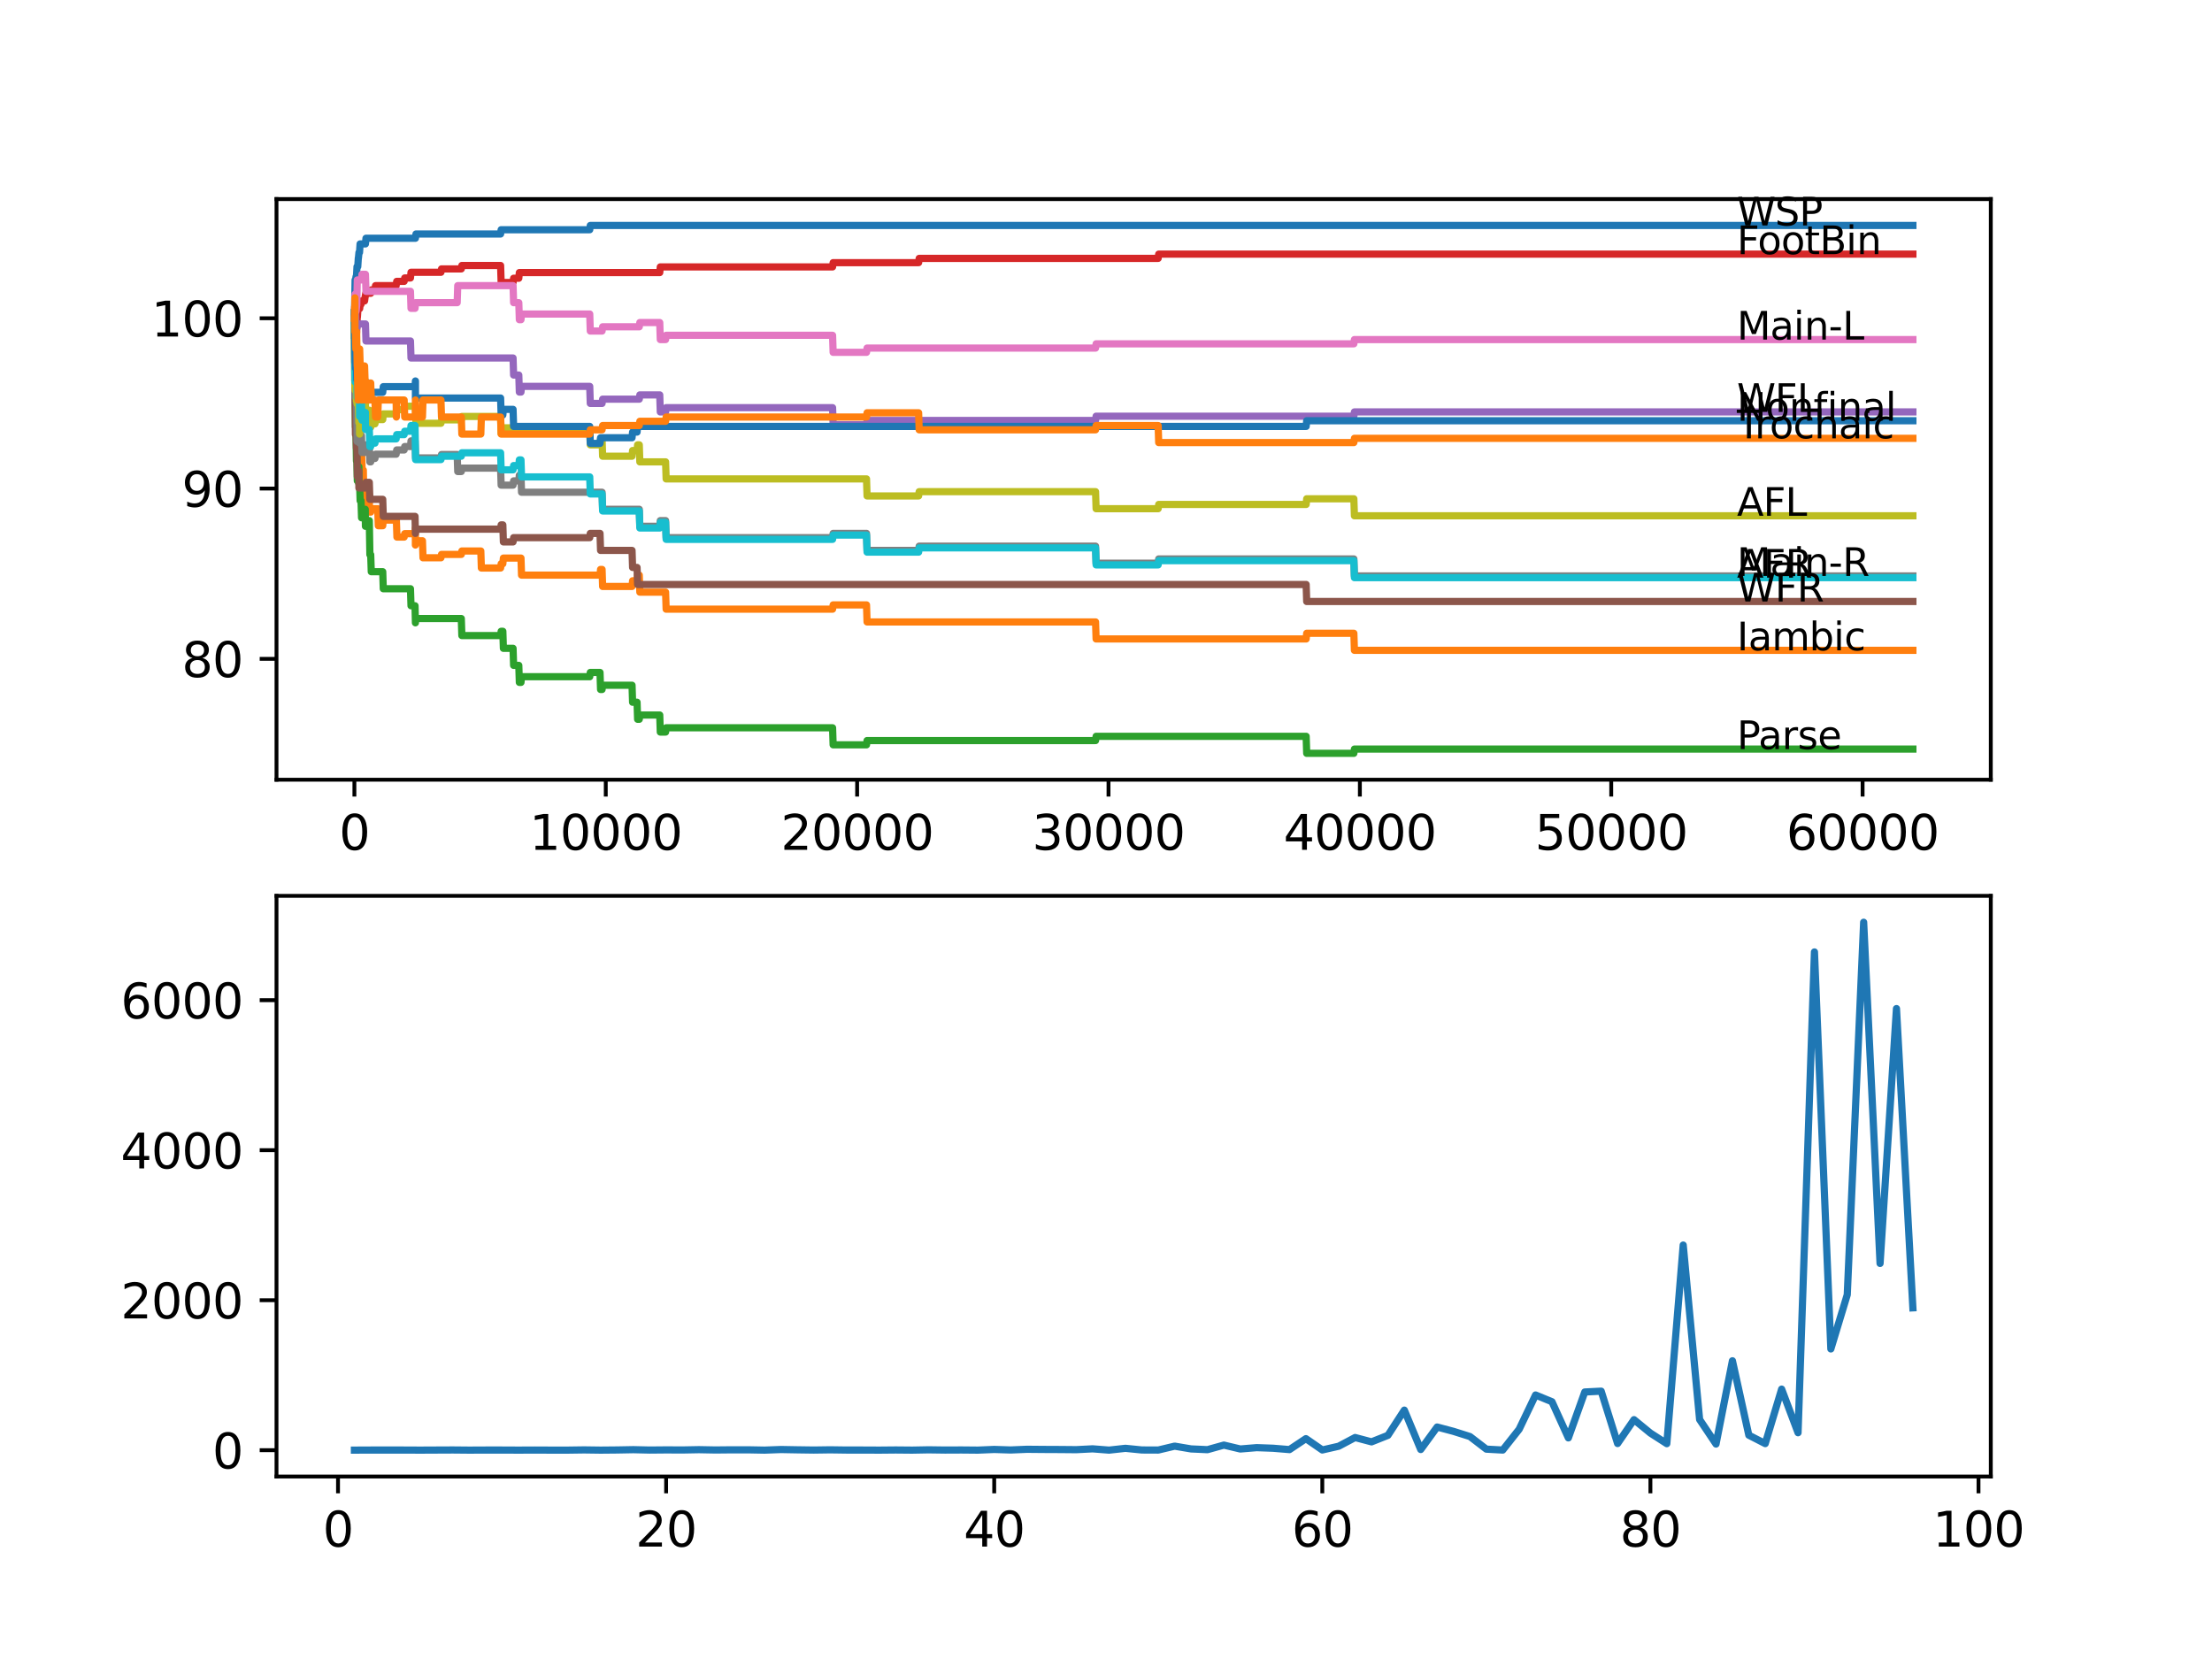 <?xml version="1.0" encoding="utf-8" standalone="no"?>
<!DOCTYPE svg PUBLIC "-//W3C//DTD SVG 1.1//EN"
  "http://www.w3.org/Graphics/SVG/1.1/DTD/svg11.dtd">
<svg xmlns:xlink="http://www.w3.org/1999/xlink" width="460.8pt" height="345.6pt" viewBox="0 0 460.8 345.6" xmlns="http://www.w3.org/2000/svg" version="1.1">
 <defs>
  <style type="text/css">*{stroke-linejoin: round; stroke-linecap: butt}</style>
 </defs>
 <g id="figure_1">
  <g id="patch_1">
   <path d="M 0 345.6 
L 460.8 345.6 
L 460.8 0 
L 0 0 
z
" style="fill: #ffffff"/>
  </g>
  <g id="axes_1">
   <g id="patch_2">
    <path d="M 57.6 162.432 
L 414.72 162.432 
L 414.72 41.472 
L 57.6 41.472 
z
" style="fill: #ffffff"/>
   </g>
   <g id="matplotlib.axis_1">
    <g id="xtick_1">
     <g id="line2d_1">
      <defs>
       <path id="m827812fcf4" d="M 0 0 
L 0 3.5 
" style="stroke: #000000; stroke-width: 0.8"/>
      </defs>
      <g>
       <use xlink:href="#m827812fcf4" x="73.827" y="162.432" style="stroke: #000000; stroke-width: 0.8"/>
      </g>
     </g>
     <g id="text_1">
      <!-- 0 -->
      <g transform="translate(70.646 177.03)scale(0.1 -0.1)">
       <defs>
        <path id="DejaVuSans-30" d="M 2034 4250 
Q 1547 4250 1301 3770 
Q 1056 3291 1056 2328 
Q 1056 1369 1301 889 
Q 1547 409 2034 409 
Q 2525 409 2770 889 
Q 3016 1369 3016 2328 
Q 3016 3291 2770 3770 
Q 2525 4250 2034 4250 
z
M 2034 4750 
Q 2819 4750 3233 4129 
Q 3647 3509 3647 2328 
Q 3647 1150 3233 529 
Q 2819 -91 2034 -91 
Q 1250 -91 836 529 
Q 422 1150 422 2328 
Q 422 3509 836 4129 
Q 1250 4750 2034 4750 
z
" transform="scale(0.016)"/>
       </defs>
       <use xlink:href="#DejaVuSans-30"/>
      </g>
     </g>
    </g>
    <g id="xtick_2">
     <g id="line2d_2">
      <g>
       <use xlink:href="#m827812fcf4" x="126.192" y="162.432" style="stroke: #000000; stroke-width: 0.8"/>
      </g>
     </g>
     <g id="text_2">
      <!-- 10000 -->
      <g transform="translate(110.286 177.03)scale(0.1 -0.1)">
       <defs>
        <path id="DejaVuSans-31" d="M 794 531 
L 1825 531 
L 1825 4091 
L 703 3866 
L 703 4441 
L 1819 4666 
L 2450 4666 
L 2450 531 
L 3481 531 
L 3481 0 
L 794 0 
L 794 531 
z
" transform="scale(0.016)"/>
       </defs>
       <use xlink:href="#DejaVuSans-31"/>
       <use xlink:href="#DejaVuSans-30" x="63.623"/>
       <use xlink:href="#DejaVuSans-30" x="127.246"/>
       <use xlink:href="#DejaVuSans-30" x="190.869"/>
       <use xlink:href="#DejaVuSans-30" x="254.492"/>
      </g>
     </g>
    </g>
    <g id="xtick_3">
     <g id="line2d_3">
      <g>
       <use xlink:href="#m827812fcf4" x="178.556" y="162.432" style="stroke: #000000; stroke-width: 0.8"/>
      </g>
     </g>
     <g id="text_3">
      <!-- 20000 -->
      <g transform="translate(162.65 177.03)scale(0.1 -0.1)">
       <defs>
        <path id="DejaVuSans-32" d="M 1228 531 
L 3431 531 
L 3431 0 
L 469 0 
L 469 531 
Q 828 903 1448 1529 
Q 2069 2156 2228 2338 
Q 2531 2678 2651 2914 
Q 2772 3150 2772 3378 
Q 2772 3750 2511 3984 
Q 2250 4219 1831 4219 
Q 1534 4219 1204 4116 
Q 875 4013 500 3803 
L 500 4441 
Q 881 4594 1212 4672 
Q 1544 4750 1819 4750 
Q 2544 4750 2975 4387 
Q 3406 4025 3406 3419 
Q 3406 3131 3298 2873 
Q 3191 2616 2906 2266 
Q 2828 2175 2409 1742 
Q 1991 1309 1228 531 
z
" transform="scale(0.016)"/>
       </defs>
       <use xlink:href="#DejaVuSans-32"/>
       <use xlink:href="#DejaVuSans-30" x="63.623"/>
       <use xlink:href="#DejaVuSans-30" x="127.246"/>
       <use xlink:href="#DejaVuSans-30" x="190.869"/>
       <use xlink:href="#DejaVuSans-30" x="254.492"/>
      </g>
     </g>
    </g>
    <g id="xtick_4">
     <g id="line2d_4">
      <g>
       <use xlink:href="#m827812fcf4" x="230.921" y="162.432" style="stroke: #000000; stroke-width: 0.8"/>
      </g>
     </g>
     <g id="text_4">
      <!-- 30000 -->
      <g transform="translate(215.015 177.03)scale(0.1 -0.1)">
       <defs>
        <path id="DejaVuSans-33" d="M 2597 2516 
Q 3050 2419 3304 2112 
Q 3559 1806 3559 1356 
Q 3559 666 3084 287 
Q 2609 -91 1734 -91 
Q 1441 -91 1130 -33 
Q 819 25 488 141 
L 488 750 
Q 750 597 1062 519 
Q 1375 441 1716 441 
Q 2309 441 2620 675 
Q 2931 909 2931 1356 
Q 2931 1769 2642 2001 
Q 2353 2234 1838 2234 
L 1294 2234 
L 1294 2753 
L 1863 2753 
Q 2328 2753 2575 2939 
Q 2822 3125 2822 3475 
Q 2822 3834 2567 4026 
Q 2313 4219 1838 4219 
Q 1578 4219 1281 4162 
Q 984 4106 628 3988 
L 628 4550 
Q 988 4650 1302 4700 
Q 1616 4750 1894 4750 
Q 2613 4750 3031 4423 
Q 3450 4097 3450 3541 
Q 3450 3153 3228 2886 
Q 3006 2619 2597 2516 
z
" transform="scale(0.016)"/>
       </defs>
       <use xlink:href="#DejaVuSans-33"/>
       <use xlink:href="#DejaVuSans-30" x="63.623"/>
       <use xlink:href="#DejaVuSans-30" x="127.246"/>
       <use xlink:href="#DejaVuSans-30" x="190.869"/>
       <use xlink:href="#DejaVuSans-30" x="254.492"/>
      </g>
     </g>
    </g>
    <g id="xtick_5">
     <g id="line2d_5">
      <g>
       <use xlink:href="#m827812fcf4" x="283.285" y="162.432" style="stroke: #000000; stroke-width: 0.8"/>
      </g>
     </g>
     <g id="text_5">
      <!-- 40000 -->
      <g transform="translate(267.379 177.03)scale(0.1 -0.1)">
       <defs>
        <path id="DejaVuSans-34" d="M 2419 4116 
L 825 1625 
L 2419 1625 
L 2419 4116 
z
M 2253 4666 
L 3047 4666 
L 3047 1625 
L 3713 1625 
L 3713 1100 
L 3047 1100 
L 3047 0 
L 2419 0 
L 2419 1100 
L 313 1100 
L 313 1709 
L 2253 4666 
z
" transform="scale(0.016)"/>
       </defs>
       <use xlink:href="#DejaVuSans-34"/>
       <use xlink:href="#DejaVuSans-30" x="63.623"/>
       <use xlink:href="#DejaVuSans-30" x="127.246"/>
       <use xlink:href="#DejaVuSans-30" x="190.869"/>
       <use xlink:href="#DejaVuSans-30" x="254.492"/>
      </g>
     </g>
    </g>
    <g id="xtick_6">
     <g id="line2d_6">
      <g>
       <use xlink:href="#m827812fcf4" x="335.65" y="162.432" style="stroke: #000000; stroke-width: 0.8"/>
      </g>
     </g>
     <g id="text_6">
      <!-- 50000 -->
      <g transform="translate(319.744 177.03)scale(0.1 -0.1)">
       <defs>
        <path id="DejaVuSans-35" d="M 691 4666 
L 3169 4666 
L 3169 4134 
L 1269 4134 
L 1269 2991 
Q 1406 3038 1543 3061 
Q 1681 3084 1819 3084 
Q 2600 3084 3056 2656 
Q 3513 2228 3513 1497 
Q 3513 744 3044 326 
Q 2575 -91 1722 -91 
Q 1428 -91 1123 -41 
Q 819 9 494 109 
L 494 744 
Q 775 591 1075 516 
Q 1375 441 1709 441 
Q 2250 441 2565 725 
Q 2881 1009 2881 1497 
Q 2881 1984 2565 2268 
Q 2250 2553 1709 2553 
Q 1456 2553 1204 2497 
Q 953 2441 691 2322 
L 691 4666 
z
" transform="scale(0.016)"/>
       </defs>
       <use xlink:href="#DejaVuSans-35"/>
       <use xlink:href="#DejaVuSans-30" x="63.623"/>
       <use xlink:href="#DejaVuSans-30" x="127.246"/>
       <use xlink:href="#DejaVuSans-30" x="190.869"/>
       <use xlink:href="#DejaVuSans-30" x="254.492"/>
      </g>
     </g>
    </g>
    <g id="xtick_7">
     <g id="line2d_7">
      <g>
       <use xlink:href="#m827812fcf4" x="388.014" y="162.432" style="stroke: #000000; stroke-width: 0.8"/>
      </g>
     </g>
     <g id="text_7">
      <!-- 60000 -->
      <g transform="translate(372.108 177.03)scale(0.1 -0.1)">
       <defs>
        <path id="DejaVuSans-36" d="M 2113 2584 
Q 1688 2584 1439 2293 
Q 1191 2003 1191 1497 
Q 1191 994 1439 701 
Q 1688 409 2113 409 
Q 2538 409 2786 701 
Q 3034 994 3034 1497 
Q 3034 2003 2786 2293 
Q 2538 2584 2113 2584 
z
M 3366 4563 
L 3366 3988 
Q 3128 4100 2886 4159 
Q 2644 4219 2406 4219 
Q 1781 4219 1451 3797 
Q 1122 3375 1075 2522 
Q 1259 2794 1537 2939 
Q 1816 3084 2150 3084 
Q 2853 3084 3261 2657 
Q 3669 2231 3669 1497 
Q 3669 778 3244 343 
Q 2819 -91 2113 -91 
Q 1303 -91 875 529 
Q 447 1150 447 2328 
Q 447 3434 972 4092 
Q 1497 4750 2381 4750 
Q 2619 4750 2861 4703 
Q 3103 4656 3366 4563 
z
" transform="scale(0.016)"/>
       </defs>
       <use xlink:href="#DejaVuSans-36"/>
       <use xlink:href="#DejaVuSans-30" x="63.623"/>
       <use xlink:href="#DejaVuSans-30" x="127.246"/>
       <use xlink:href="#DejaVuSans-30" x="190.869"/>
       <use xlink:href="#DejaVuSans-30" x="254.492"/>
      </g>
     </g>
    </g>
   </g>
   <g id="matplotlib.axis_2">
    <g id="ytick_1">
     <g id="line2d_8">
      <defs>
       <path id="me1e7230872" d="M 0 0 
L -3.5 0 
" style="stroke: #000000; stroke-width: 0.8"/>
      </defs>
      <g>
       <use xlink:href="#me1e7230872" x="57.6" y="137.247" style="stroke: #000000; stroke-width: 0.8"/>
      </g>
     </g>
     <g id="text_8">
      <!-- 80 -->
      <g transform="translate(37.875 141.046)scale(0.1 -0.1)">
       <defs>
        <path id="DejaVuSans-38" d="M 2034 2216 
Q 1584 2216 1326 1975 
Q 1069 1734 1069 1313 
Q 1069 891 1326 650 
Q 1584 409 2034 409 
Q 2484 409 2743 651 
Q 3003 894 3003 1313 
Q 3003 1734 2745 1975 
Q 2488 2216 2034 2216 
z
M 1403 2484 
Q 997 2584 770 2862 
Q 544 3141 544 3541 
Q 544 4100 942 4425 
Q 1341 4750 2034 4750 
Q 2731 4750 3128 4425 
Q 3525 4100 3525 3541 
Q 3525 3141 3298 2862 
Q 3072 2584 2669 2484 
Q 3125 2378 3379 2068 
Q 3634 1759 3634 1313 
Q 3634 634 3220 271 
Q 2806 -91 2034 -91 
Q 1263 -91 848 271 
Q 434 634 434 1313 
Q 434 1759 690 2068 
Q 947 2378 1403 2484 
z
M 1172 3481 
Q 1172 3119 1398 2916 
Q 1625 2713 2034 2713 
Q 2441 2713 2670 2916 
Q 2900 3119 2900 3481 
Q 2900 3844 2670 4047 
Q 2441 4250 2034 4250 
Q 1625 4250 1398 4047 
Q 1172 3844 1172 3481 
z
" transform="scale(0.016)"/>
       </defs>
       <use xlink:href="#DejaVuSans-38"/>
       <use xlink:href="#DejaVuSans-30" x="63.623"/>
      </g>
     </g>
    </g>
    <g id="ytick_2">
     <g id="line2d_9">
      <g>
       <use xlink:href="#me1e7230872" x="57.6" y="101.775" style="stroke: #000000; stroke-width: 0.8"/>
      </g>
     </g>
     <g id="text_9">
      <!-- 90 -->
      <g transform="translate(37.875 105.574)scale(0.1 -0.1)">
       <defs>
        <path id="DejaVuSans-39" d="M 703 97 
L 703 672 
Q 941 559 1184 500 
Q 1428 441 1663 441 
Q 2288 441 2617 861 
Q 2947 1281 2994 2138 
Q 2813 1869 2534 1725 
Q 2256 1581 1919 1581 
Q 1219 1581 811 2004 
Q 403 2428 403 3163 
Q 403 3881 828 4315 
Q 1253 4750 1959 4750 
Q 2769 4750 3195 4129 
Q 3622 3509 3622 2328 
Q 3622 1225 3098 567 
Q 2575 -91 1691 -91 
Q 1453 -91 1209 -44 
Q 966 3 703 97 
z
M 1959 2075 
Q 2384 2075 2632 2365 
Q 2881 2656 2881 3163 
Q 2881 3666 2632 3958 
Q 2384 4250 1959 4250 
Q 1534 4250 1286 3958 
Q 1038 3666 1038 3163 
Q 1038 2656 1286 2365 
Q 1534 2075 1959 2075 
z
" transform="scale(0.016)"/>
       </defs>
       <use xlink:href="#DejaVuSans-39"/>
       <use xlink:href="#DejaVuSans-30" x="63.623"/>
      </g>
     </g>
    </g>
    <g id="ytick_3">
     <g id="line2d_10">
      <g>
       <use xlink:href="#me1e7230872" x="57.6" y="66.302" style="stroke: #000000; stroke-width: 0.8"/>
      </g>
     </g>
     <g id="text_10">
      <!-- 100 -->
      <g transform="translate(31.512 70.102)scale(0.1 -0.1)">
       <use xlink:href="#DejaVuSans-31"/>
       <use xlink:href="#DejaVuSans-30" x="63.623"/>
       <use xlink:href="#DejaVuSans-30" x="127.246"/>
      </g>
     </g>
    </g>
   </g>
   <g id="line2d_11">
    <path d="M 73.833 66.302 
L 73.974 58.321 
L 74.058 58.321 
L 74.173 57.612 
L 74.257 57.612 
L 74.372 55.543 
L 74.529 55.543 
L 74.644 53.769 
L 74.665 53.769 
L 74.781 52.587 
L 74.896 52.587 
L 75.011 50.813 
L 76.126 50.813 
L 76.241 49.631 
L 86.542 49.631 
L 86.657 48.744 
L 104.283 48.744 
L 104.398 47.857 
L 122.851 47.857 
L 122.966 46.97 
L 398.487 46.97 
L 398.487 46.97 
" clip-path="url(#p87c165d3e4)" style="fill: none; stroke: #1f77b4; stroke-width: 1.5; stroke-linecap: square"/>
   </g>
   <g id="line2d_12">
    <path d="M 73.833 65.12 
L 73.88 63.938 
L 73.885 67.485 
L 73.932 66.775 
L 73.937 66.775 
L 73.974 77.417 
L 74.058 75.052 
L 74.074 75.052 
L 74.194 82.62 
L 74.267 82.62 
L 74.388 91.192 
L 74.393 91.192 
L 74.513 89.773 
L 74.582 89.773 
L 74.702 96.868 
L 74.76 96.868 
L 74.765 95.685 
L 74.77 99.232 
L 74.859 99.232 
L 74.896 99.232 
L 75.011 96.276 
L 75.205 96.276 
L 75.325 94.385 
L 75.33 94.385 
L 75.446 97.932 
L 75.686 97.932 
L 75.807 105.026 
L 76.084 105.026 
L 76.2 104.317 
L 76.933 104.317 
L 76.948 103.134 
L 76.954 106.682 
L 77.032 106.682 
L 77.226 106.682 
L 77.341 105.972 
L 78.692 105.972 
L 78.807 109.519 
L 79.729 109.519 
L 79.844 108.337 
L 82.572 108.337 
L 82.688 111.884 
L 84.19 111.884 
L 84.306 111.175 
L 86.458 111.175 
L 86.531 109.992 
L 86.536 113.54 
L 86.557 112.653 
L 88.003 112.653 
L 88.118 116.2 
L 91.857 116.2 
L 91.972 115.491 
L 96.098 115.491 
L 96.213 114.781 
L 100.162 114.781 
L 100.277 118.328 
L 104.283 118.328 
L 104.398 117.442 
L 104.749 117.442 
L 104.864 116.259 
L 108.529 116.259 
L 108.645 119.806 
L 124.993 119.806 
L 125.108 118.624 
L 125.422 118.624 
L 125.537 122.171 
L 131.664 122.171 
L 131.779 120.989 
L 132.711 120.989 
L 132.827 119.806 
L 133.172 119.806 
L 133.287 123.354 
L 138.655 123.354 
L 138.77 126.901 
L 173.44 126.901 
L 173.556 126.014 
L 180.51 126.014 
L 180.625 129.561 
L 228.224 129.561 
L 228.339 133.108 
L 272.095 133.108 
L 272.21 131.926 
L 282.034 131.926 
L 282.149 135.473 
L 398.487 135.473 
L 398.487 135.473 
" clip-path="url(#p87c165d3e4)" style="fill: none; stroke: #ff7f0e; stroke-width: 1.5; stroke-linecap: square"/>
   </g>
   <g id="line2d_13">
    <path d="M 73.833 69.85 
L 73.864 66.598 
L 73.906 75.466 
L 73.922 74.284 
L 74.053 88.946 
L 74.152 88.946 
L 74.257 96.04 
L 74.267 94.858 
L 74.32 94.858 
L 74.435 100.178 
L 74.529 100.178 
L 74.644 98.405 
L 74.665 98.405 
L 74.76 97.222 
L 74.765 100.77 
L 74.911 100.77 
L 75.027 104.317 
L 75.205 104.317 
L 75.32 107.864 
L 75.33 107.864 
L 75.446 106.09 
L 76.084 106.09 
L 76.126 109.638 
L 76.194 108.455 
L 76.933 108.455 
L 77.053 115.55 
L 77.226 115.55 
L 77.341 119.097 
L 79.729 119.097 
L 79.844 122.644 
L 85.505 122.644 
L 85.62 126.191 
L 86.458 126.191 
L 86.542 129.739 
L 86.568 128.852 
L 96.098 128.852 
L 96.213 132.399 
L 104.283 132.399 
L 104.398 131.512 
L 104.749 131.512 
L 104.864 135.059 
L 106.88 135.059 
L 106.995 138.607 
L 108.074 138.607 
L 108.189 142.154 
L 108.529 142.154 
L 108.645 140.971 
L 122.851 140.971 
L 122.966 140.085 
L 124.993 140.085 
L 125.108 143.632 
L 125.422 143.632 
L 125.537 142.745 
L 131.664 142.745 
L 131.779 146.292 
L 132.711 146.292 
L 132.827 149.839 
L 133.172 149.839 
L 133.287 148.953 
L 137.435 148.953 
L 137.55 152.5 
L 138.655 152.5 
L 138.77 151.613 
L 173.44 151.613 
L 173.556 155.16 
L 180.51 155.16 
L 180.625 154.273 
L 228.224 154.273 
L 228.339 153.387 
L 272.095 153.387 
L 272.21 156.934 
L 282.034 156.934 
L 282.149 156.047 
L 398.487 156.047 
L 398.487 156.047 
" clip-path="url(#p87c165d3e4)" style="fill: none; stroke: #2ca02c; stroke-width: 1.5; stroke-linecap: square"/>
   </g>
   <g id="line2d_14">
    <path d="M 73.833 66.302 
L 73.843 66.302 
L 73.937 70.204 
L 73.953 68.904 
L 74.037 68.904 
L 74.157 66.598 
L 74.178 66.598 
L 74.231 70.145 
L 74.288 69.259 
L 74.294 69.259 
L 74.419 66.066 
L 74.451 66.066 
L 74.571 64.292 
L 74.922 64.292 
L 75.037 63.406 
L 75.205 63.406 
L 75.32 62.696 
L 75.948 62.696 
L 76.063 61.809 
L 76.084 61.809 
L 76.2 61.1 
L 77.226 61.1 
L 77.341 60.39 
L 78.111 60.39 
L 78.226 59.504 
L 82.525 59.504 
L 82.64 58.617 
L 84.19 58.617 
L 84.306 57.907 
L 85.505 57.907 
L 85.62 56.725 
L 91.857 56.725 
L 91.972 56.016 
L 96.098 56.016 
L 96.213 55.306 
L 104.283 55.306 
L 104.398 58.853 
L 106.88 58.853 
L 106.995 57.967 
L 108.074 57.967 
L 108.189 56.784 
L 137.435 56.784 
L 137.55 55.602 
L 173.44 55.602 
L 173.556 54.715 
L 191.365 54.715 
L 191.48 53.828 
L 241.263 53.828 
L 241.378 52.941 
L 398.487 52.941 
L 398.487 52.941 
" clip-path="url(#p87c165d3e4)" style="fill: none; stroke: #d62728; stroke-width: 1.5; stroke-linecap: square"/>
   </g>
   <g id="line2d_15">
    <path d="M 73.833 66.302 
L 73.843 66.302 
L 73.958 64.824 
L 74.058 64.824 
L 74.173 68.372 
L 74.341 68.372 
L 74.456 67.485 
L 76.126 67.485 
L 76.241 71.032 
L 85.505 71.032 
L 85.62 74.579 
L 106.88 74.579 
L 106.995 78.127 
L 108.074 78.127 
L 108.189 81.674 
L 108.529 81.674 
L 108.645 80.491 
L 122.851 80.491 
L 122.966 84.039 
L 125.422 84.039 
L 125.537 83.152 
L 133.172 83.152 
L 133.287 82.265 
L 137.435 82.265 
L 137.55 85.812 
L 138.655 85.812 
L 138.77 84.925 
L 173.44 84.925 
L 173.556 88.473 
L 180.51 88.473 
L 180.625 87.586 
L 228.224 87.586 
L 228.339 86.699 
L 282.034 86.699 
L 282.149 85.812 
L 398.487 85.812 
L 398.487 85.812 
" clip-path="url(#p87c165d3e4)" style="fill: none; stroke: #9467bd; stroke-width: 1.5; stroke-linecap: square"/>
   </g>
   <g id="line2d_16">
    <path d="M 73.833 69.85 
L 73.854 69.85 
L 73.864 68.667 
L 73.906 79.309 
L 73.922 78.127 
L 74.047 90.542 
L 74.058 90.542 
L 74.152 89.832 
L 74.257 93.38 
L 74.262 92.197 
L 74.32 92.197 
L 74.44 99.292 
L 74.665 99.292 
L 74.76 98.109 
L 74.765 101.656 
L 76.126 101.656 
L 76.241 100.474 
L 76.933 100.474 
L 77.048 104.021 
L 79.729 104.021 
L 79.844 107.568 
L 86.458 107.568 
L 86.542 111.116 
L 86.568 110.229 
L 104.283 110.229 
L 104.398 109.342 
L 104.749 109.342 
L 104.864 112.889 
L 106.88 112.889 
L 106.995 112.002 
L 122.851 112.002 
L 122.966 111.116 
L 124.993 111.116 
L 125.108 114.663 
L 131.664 114.663 
L 131.779 118.21 
L 132.711 118.21 
L 132.827 121.757 
L 272.095 121.757 
L 272.21 125.304 
L 398.487 125.304 
L 398.487 125.304 
" clip-path="url(#p87c165d3e4)" style="fill: none; stroke: #8c564b; stroke-width: 1.5; stroke-linecap: square"/>
   </g>
   <g id="line2d_17">
    <path d="M 73.833 66.302 
L 73.843 66.302 
L 73.979 61.277 
L 74.058 61.277 
L 74.173 64.824 
L 74.178 64.824 
L 74.294 63.642 
L 74.314 63.642 
L 74.43 58.321 
L 75.294 58.321 
L 75.409 57.139 
L 76.126 57.139 
L 76.241 60.686 
L 85.505 60.686 
L 85.62 64.233 
L 86.458 64.233 
L 86.573 63.051 
L 95.239 63.051 
L 95.355 59.504 
L 106.88 59.504 
L 106.995 63.051 
L 108.074 63.051 
L 108.189 66.598 
L 108.529 66.598 
L 108.645 65.416 
L 122.851 65.416 
L 122.966 68.963 
L 125.422 68.963 
L 125.537 68.076 
L 133.172 68.076 
L 133.287 67.189 
L 137.435 67.189 
L 137.55 70.737 
L 138.655 70.737 
L 138.77 69.85 
L 173.44 69.85 
L 173.556 73.397 
L 180.51 73.397 
L 180.625 72.51 
L 228.224 72.51 
L 228.339 71.623 
L 282.034 71.623 
L 282.149 70.737 
L 398.487 70.737 
L 398.487 70.737 
" clip-path="url(#p87c165d3e4)" style="fill: none; stroke: #e377c2; stroke-width: 1.5; stroke-linecap: square"/>
   </g>
   <g id="line2d_18">
    <path d="M 73.833 66.302 
L 73.964 82.738 
L 74.037 82.738 
L 74.157 80.432 
L 74.178 80.432 
L 74.231 83.979 
L 74.288 83.093 
L 74.294 83.093 
L 74.314 81.319 
L 74.346 88.413 
L 74.367 88.413 
L 74.393 91.961 
L 74.477 88.768 
L 74.896 88.768 
L 74.922 92.315 
L 75.006 91.429 
L 75.205 91.429 
L 75.294 90.719 
L 75.409 94.266 
L 75.948 94.266 
L 76.063 93.38 
L 76.084 93.38 
L 76.2 92.67 
L 76.933 92.67 
L 77.048 96.217 
L 77.226 96.217 
L 77.341 95.508 
L 78.111 95.508 
L 78.226 94.621 
L 82.525 94.621 
L 82.64 93.734 
L 84.19 93.734 
L 84.306 93.025 
L 85.505 93.025 
L 85.62 91.842 
L 86.458 91.842 
L 86.573 95.39 
L 91.857 95.39 
L 91.972 94.68 
L 95.239 94.68 
L 95.355 98.227 
L 96.098 98.227 
L 96.213 97.518 
L 104.283 97.518 
L 104.398 101.065 
L 106.88 101.065 
L 106.995 100.178 
L 108.074 100.178 
L 108.189 98.996 
L 108.529 98.996 
L 108.645 102.543 
L 125.422 102.543 
L 125.537 106.09 
L 133.172 106.09 
L 133.287 109.638 
L 137.435 109.638 
L 137.55 108.455 
L 138.655 108.455 
L 138.77 112.002 
L 173.44 112.002 
L 173.556 111.116 
L 180.51 111.116 
L 180.625 114.663 
L 191.365 114.663 
L 191.48 113.776 
L 228.224 113.776 
L 228.339 117.323 
L 241.263 117.323 
L 241.378 116.436 
L 282.034 116.436 
L 282.149 119.984 
L 398.487 119.984 
L 398.487 119.984 
" clip-path="url(#p87c165d3e4)" style="fill: none; stroke: #7f7f7f; stroke-width: 1.5; stroke-linecap: square"/>
   </g>
   <g id="line2d_19">
    <path d="M 73.833 65.12 
L 73.922 80.55 
L 73.958 77.772 
L 73.969 77.772 
L 73.974 81.319 
L 74.042 76.885 
L 74.079 80.432 
L 74.11 80.432 
L 74.184 77.358 
L 74.189 80.905 
L 74.215 80.905 
L 74.231 80.905 
L 74.257 80.018 
L 74.262 83.566 
L 74.341 80.61 
L 74.367 80.61 
L 74.393 84.157 
L 74.477 80.964 
L 74.529 80.964 
L 74.644 84.512 
L 74.665 84.512 
L 74.76 88.059 
L 74.775 86.876 
L 74.896 86.876 
L 74.911 90.424 
L 75.006 88.354 
L 75.205 88.354 
L 75.325 86.462 
L 75.33 86.462 
L 75.446 84.689 
L 75.948 84.689 
L 76.063 83.802 
L 76.084 83.802 
L 76.126 83.093 
L 76.132 86.64 
L 76.173 86.64 
L 76.933 86.64 
L 76.948 85.457 
L 76.954 89.005 
L 77.032 89.005 
L 77.226 89.005 
L 77.341 88.295 
L 78.111 88.295 
L 78.226 87.408 
L 79.729 87.408 
L 79.844 86.226 
L 82.525 86.226 
L 82.64 85.339 
L 84.19 85.339 
L 84.306 84.63 
L 86.542 84.63 
L 86.657 88.177 
L 91.857 88.177 
L 91.972 87.468 
L 96.098 87.468 
L 96.213 86.758 
L 104.283 86.758 
L 104.398 90.305 
L 104.749 90.305 
L 104.864 89.123 
L 122.851 89.123 
L 122.966 92.67 
L 124.993 92.67 
L 125.108 91.488 
L 125.422 91.488 
L 125.537 95.035 
L 131.664 95.035 
L 131.779 93.853 
L 132.711 93.853 
L 132.827 92.67 
L 133.172 92.67 
L 133.287 96.217 
L 138.655 96.217 
L 138.77 99.765 
L 180.51 99.765 
L 180.625 103.312 
L 191.365 103.312 
L 191.48 102.425 
L 228.224 102.425 
L 228.339 105.972 
L 241.263 105.972 
L 241.378 105.085 
L 272.095 105.085 
L 272.21 103.903 
L 282.034 103.903 
L 282.149 107.45 
L 398.487 107.45 
L 398.487 107.45 
" clip-path="url(#p87c165d3e4)" style="fill: none; stroke: #bcbd22; stroke-width: 1.5; stroke-linecap: square"/>
   </g>
   <g id="line2d_20">
    <path d="M 73.833 66.302 
L 73.958 79.545 
L 73.974 79.545 
L 74.1 75.584 
L 74.11 75.584 
L 74.178 74.875 
L 74.184 78.422 
L 74.199 78.422 
L 74.231 78.422 
L 74.341 75.762 
L 74.393 82.856 
L 74.456 80.55 
L 74.466 80.55 
L 74.529 79.664 
L 74.534 83.211 
L 74.561 83.211 
L 74.896 83.211 
L 74.911 86.758 
L 75.006 84.689 
L 75.205 84.689 
L 75.294 83.979 
L 75.409 87.527 
L 75.948 87.527 
L 76.063 86.64 
L 76.084 86.64 
L 76.126 85.93 
L 76.132 89.478 
L 76.173 89.478 
L 76.933 89.478 
L 77.048 93.025 
L 77.226 93.025 
L 77.341 92.315 
L 78.111 92.315 
L 78.226 91.429 
L 82.525 91.429 
L 82.64 90.542 
L 84.19 90.542 
L 84.306 89.832 
L 85.505 89.832 
L 85.62 88.65 
L 86.458 88.65 
L 86.578 95.744 
L 91.857 95.744 
L 91.972 95.035 
L 96.098 95.035 
L 96.213 94.325 
L 104.283 94.325 
L 104.398 97.873 
L 106.88 97.873 
L 106.995 96.986 
L 108.074 96.986 
L 108.189 95.803 
L 108.529 95.803 
L 108.645 99.351 
L 122.851 99.351 
L 122.966 102.898 
L 125.422 102.898 
L 125.537 106.445 
L 133.172 106.445 
L 133.287 109.992 
L 137.435 109.992 
L 137.55 108.81 
L 138.655 108.81 
L 138.77 112.357 
L 173.44 112.357 
L 173.556 111.47 
L 180.51 111.47 
L 180.625 115.018 
L 191.365 115.018 
L 191.48 114.131 
L 228.224 114.131 
L 228.339 117.678 
L 241.263 117.678 
L 241.378 116.791 
L 282.034 116.791 
L 282.149 120.338 
L 398.487 120.338 
L 398.487 120.338 
" clip-path="url(#p87c165d3e4)" style="fill: none; stroke: #17becf; stroke-width: 1.5; stroke-linecap: square"/>
   </g>
   <g id="line2d_21">
    <path d="M 73.833 65.12 
L 73.854 65.12 
L 73.979 75.525 
L 73.99 75.525 
L 74.058 73.16 
L 74.063 76.708 
L 74.095 76.708 
L 74.152 76.708 
L 74.257 75.525 
L 74.32 79.072 
L 74.367 77.003 
L 74.665 77.003 
L 74.76 80.55 
L 74.775 79.368 
L 76.126 79.368 
L 76.241 82.915 
L 76.933 82.915 
L 77.048 81.733 
L 79.729 81.733 
L 79.844 80.55 
L 86.458 80.55 
L 86.542 79.368 
L 86.547 82.915 
L 86.557 82.915 
L 104.283 82.915 
L 104.398 86.462 
L 104.749 86.462 
L 104.864 85.28 
L 106.88 85.28 
L 106.995 88.827 
L 122.851 88.827 
L 122.966 92.375 
L 124.993 92.375 
L 125.108 91.192 
L 131.664 91.192 
L 131.779 90.01 
L 132.711 90.01 
L 132.827 88.827 
L 272.095 88.827 
L 272.21 87.645 
L 398.487 87.645 
L 398.487 87.645 
" clip-path="url(#p87c165d3e4)" style="fill: none; stroke: #1f77b4; stroke-width: 1.5; stroke-linecap: square"/>
   </g>
   <g id="line2d_22">
    <path d="M 73.833 66.302 
L 73.901 66.302 
L 73.937 62.046 
L 73.948 69.14 
L 73.99 69.14 
L 74.037 69.14 
L 74.126 72.687 
L 74.147 69.14 
L 74.178 69.14 
L 74.267 72.687 
L 74.288 69.14 
L 74.294 69.14 
L 74.414 76.235 
L 74.451 76.235 
L 74.571 83.329 
L 74.582 83.329 
L 74.702 76.235 
L 74.765 76.235 
L 74.88 72.687 
L 74.922 72.687 
L 75.037 76.235 
L 75.205 76.235 
L 75.325 83.329 
L 75.686 83.329 
L 75.807 76.235 
L 75.948 76.235 
L 76.063 79.782 
L 76.084 79.782 
L 76.2 83.329 
L 76.948 83.329 
L 77.064 79.782 
L 77.226 79.782 
L 77.341 83.329 
L 78.111 83.329 
L 78.226 86.876 
L 78.692 86.876 
L 78.807 83.329 
L 82.525 83.329 
L 82.572 86.876 
L 82.635 83.329 
L 84.19 83.329 
L 84.306 86.876 
L 86.531 86.876 
L 86.542 83.329 
L 86.641 86.876 
L 88.003 86.876 
L 88.118 83.329 
L 91.857 83.329 
L 91.972 86.876 
L 96.098 86.876 
L 96.213 90.424 
L 100.162 90.424 
L 100.277 86.876 
L 104.283 86.876 
L 104.398 90.424 
L 122.851 90.424 
L 122.966 89.537 
L 125.422 89.537 
L 125.537 88.65 
L 133.172 88.65 
L 133.287 87.763 
L 138.655 87.763 
L 138.77 86.876 
L 180.51 86.876 
L 180.625 85.99 
L 191.365 85.99 
L 191.48 89.537 
L 228.224 89.537 
L 228.339 88.65 
L 241.263 88.65 
L 241.378 92.197 
L 282.034 92.197 
L 282.149 91.31 
L 398.487 91.31 
L 398.487 91.31 
" clip-path="url(#p87c165d3e4)" style="fill: none; stroke: #ff7f0e; stroke-width: 1.5; stroke-linecap: square"/>
   </g>
   <g id="patch_3">
    <path d="M 57.6 162.432 
L 57.6 41.472 
" style="fill: none; stroke: #000000; stroke-width: 0.8; stroke-linejoin: miter; stroke-linecap: square"/>
   </g>
   <g id="patch_4">
    <path d="M 414.72 162.432 
L 414.72 41.472 
" style="fill: none; stroke: #000000; stroke-width: 0.8; stroke-linejoin: miter; stroke-linecap: square"/>
   </g>
   <g id="patch_5">
    <path d="M 57.6 162.432 
L 414.72 162.432 
" style="fill: none; stroke: #000000; stroke-width: 0.8; stroke-linejoin: miter; stroke-linecap: square"/>
   </g>
   <g id="patch_6">
    <path d="M 57.6 41.472 
L 414.72 41.472 
" style="fill: none; stroke: #000000; stroke-width: 0.8; stroke-linejoin: miter; stroke-linecap: square"/>
   </g>
   <g id="text_11">
    <!-- WSP -->
    <g transform="translate(361.832 46.97)scale(0.08 -0.08)">
     <defs>
      <path id="DejaVuSans-57" d="M 213 4666 
L 850 4666 
L 1831 722 
L 2809 4666 
L 3519 4666 
L 4500 722 
L 5478 4666 
L 6119 4666 
L 4947 0 
L 4153 0 
L 3169 4050 
L 2175 0 
L 1381 0 
L 213 4666 
z
" transform="scale(0.016)"/>
      <path id="DejaVuSans-53" d="M 3425 4513 
L 3425 3897 
Q 3066 4069 2747 4153 
Q 2428 4238 2131 4238 
Q 1616 4238 1336 4038 
Q 1056 3838 1056 3469 
Q 1056 3159 1242 3001 
Q 1428 2844 1947 2747 
L 2328 2669 
Q 3034 2534 3370 2195 
Q 3706 1856 3706 1288 
Q 3706 609 3251 259 
Q 2797 -91 1919 -91 
Q 1588 -91 1214 -16 
Q 841 59 441 206 
L 441 856 
Q 825 641 1194 531 
Q 1563 422 1919 422 
Q 2459 422 2753 634 
Q 3047 847 3047 1241 
Q 3047 1584 2836 1778 
Q 2625 1972 2144 2069 
L 1759 2144 
Q 1053 2284 737 2584 
Q 422 2884 422 3419 
Q 422 4038 858 4394 
Q 1294 4750 2059 4750 
Q 2388 4750 2728 4690 
Q 3069 4631 3425 4513 
z
" transform="scale(0.016)"/>
      <path id="DejaVuSans-50" d="M 1259 4147 
L 1259 2394 
L 2053 2394 
Q 2494 2394 2734 2622 
Q 2975 2850 2975 3272 
Q 2975 3691 2734 3919 
Q 2494 4147 2053 4147 
L 1259 4147 
z
M 628 4666 
L 2053 4666 
Q 2838 4666 3239 4311 
Q 3641 3956 3641 3272 
Q 3641 2581 3239 2228 
Q 2838 1875 2053 1875 
L 1259 1875 
L 1259 0 
L 628 0 
L 628 4666 
z
" transform="scale(0.016)"/>
     </defs>
     <use xlink:href="#DejaVuSans-57"/>
     <use xlink:href="#DejaVuSans-53" x="98.877"/>
     <use xlink:href="#DejaVuSans-50" x="162.354"/>
    </g>
   </g>
   <g id="text_12">
    <!-- Iambic -->
    <g transform="translate(361.832 135.473)scale(0.08 -0.08)">
     <defs>
      <path id="DejaVuSans-49" d="M 628 4666 
L 1259 4666 
L 1259 0 
L 628 0 
L 628 4666 
z
" transform="scale(0.016)"/>
      <path id="DejaVuSans-61" d="M 2194 1759 
Q 1497 1759 1228 1600 
Q 959 1441 959 1056 
Q 959 750 1161 570 
Q 1363 391 1709 391 
Q 2188 391 2477 730 
Q 2766 1069 2766 1631 
L 2766 1759 
L 2194 1759 
z
M 3341 1997 
L 3341 0 
L 2766 0 
L 2766 531 
Q 2569 213 2275 61 
Q 1981 -91 1556 -91 
Q 1019 -91 701 211 
Q 384 513 384 1019 
Q 384 1609 779 1909 
Q 1175 2209 1959 2209 
L 2766 2209 
L 2766 2266 
Q 2766 2663 2505 2880 
Q 2244 3097 1772 3097 
Q 1472 3097 1187 3025 
Q 903 2953 641 2809 
L 641 3341 
Q 956 3463 1253 3523 
Q 1550 3584 1831 3584 
Q 2591 3584 2966 3190 
Q 3341 2797 3341 1997 
z
" transform="scale(0.016)"/>
      <path id="DejaVuSans-6d" d="M 3328 2828 
Q 3544 3216 3844 3400 
Q 4144 3584 4550 3584 
Q 5097 3584 5394 3201 
Q 5691 2819 5691 2113 
L 5691 0 
L 5113 0 
L 5113 2094 
Q 5113 2597 4934 2840 
Q 4756 3084 4391 3084 
Q 3944 3084 3684 2787 
Q 3425 2491 3425 1978 
L 3425 0 
L 2847 0 
L 2847 2094 
Q 2847 2600 2669 2842 
Q 2491 3084 2119 3084 
Q 1678 3084 1418 2786 
Q 1159 2488 1159 1978 
L 1159 0 
L 581 0 
L 581 3500 
L 1159 3500 
L 1159 2956 
Q 1356 3278 1631 3431 
Q 1906 3584 2284 3584 
Q 2666 3584 2933 3390 
Q 3200 3197 3328 2828 
z
" transform="scale(0.016)"/>
      <path id="DejaVuSans-62" d="M 3116 1747 
Q 3116 2381 2855 2742 
Q 2594 3103 2138 3103 
Q 1681 3103 1420 2742 
Q 1159 2381 1159 1747 
Q 1159 1113 1420 752 
Q 1681 391 2138 391 
Q 2594 391 2855 752 
Q 3116 1113 3116 1747 
z
M 1159 2969 
Q 1341 3281 1617 3432 
Q 1894 3584 2278 3584 
Q 2916 3584 3314 3078 
Q 3713 2572 3713 1747 
Q 3713 922 3314 415 
Q 2916 -91 2278 -91 
Q 1894 -91 1617 61 
Q 1341 213 1159 525 
L 1159 0 
L 581 0 
L 581 4863 
L 1159 4863 
L 1159 2969 
z
" transform="scale(0.016)"/>
      <path id="DejaVuSans-69" d="M 603 3500 
L 1178 3500 
L 1178 0 
L 603 0 
L 603 3500 
z
M 603 4863 
L 1178 4863 
L 1178 4134 
L 603 4134 
L 603 4863 
z
" transform="scale(0.016)"/>
      <path id="DejaVuSans-63" d="M 3122 3366 
L 3122 2828 
Q 2878 2963 2633 3030 
Q 2388 3097 2138 3097 
Q 1578 3097 1268 2742 
Q 959 2388 959 1747 
Q 959 1106 1268 751 
Q 1578 397 2138 397 
Q 2388 397 2633 464 
Q 2878 531 3122 666 
L 3122 134 
Q 2881 22 2623 -34 
Q 2366 -91 2075 -91 
Q 1284 -91 818 406 
Q 353 903 353 1747 
Q 353 2603 823 3093 
Q 1294 3584 2113 3584 
Q 2378 3584 2631 3529 
Q 2884 3475 3122 3366 
z
" transform="scale(0.016)"/>
     </defs>
     <use xlink:href="#DejaVuSans-49"/>
     <use xlink:href="#DejaVuSans-61" x="29.492"/>
     <use xlink:href="#DejaVuSans-6d" x="90.771"/>
     <use xlink:href="#DejaVuSans-62" x="188.184"/>
     <use xlink:href="#DejaVuSans-69" x="251.66"/>
     <use xlink:href="#DejaVuSans-63" x="279.443"/>
    </g>
   </g>
   <g id="text_13">
    <!-- Parse -->
    <g transform="translate(361.832 156.047)scale(0.08 -0.08)">
     <defs>
      <path id="DejaVuSans-72" d="M 2631 2963 
Q 2534 3019 2420 3045 
Q 2306 3072 2169 3072 
Q 1681 3072 1420 2755 
Q 1159 2438 1159 1844 
L 1159 0 
L 581 0 
L 581 3500 
L 1159 3500 
L 1159 2956 
Q 1341 3275 1631 3429 
Q 1922 3584 2338 3584 
Q 2397 3584 2469 3576 
Q 2541 3569 2628 3553 
L 2631 2963 
z
" transform="scale(0.016)"/>
      <path id="DejaVuSans-73" d="M 2834 3397 
L 2834 2853 
Q 2591 2978 2328 3040 
Q 2066 3103 1784 3103 
Q 1356 3103 1142 2972 
Q 928 2841 928 2578 
Q 928 2378 1081 2264 
Q 1234 2150 1697 2047 
L 1894 2003 
Q 2506 1872 2764 1633 
Q 3022 1394 3022 966 
Q 3022 478 2636 193 
Q 2250 -91 1575 -91 
Q 1294 -91 989 -36 
Q 684 19 347 128 
L 347 722 
Q 666 556 975 473 
Q 1284 391 1588 391 
Q 1994 391 2212 530 
Q 2431 669 2431 922 
Q 2431 1156 2273 1281 
Q 2116 1406 1581 1522 
L 1381 1569 
Q 847 1681 609 1914 
Q 372 2147 372 2553 
Q 372 3047 722 3315 
Q 1072 3584 1716 3584 
Q 2034 3584 2315 3537 
Q 2597 3491 2834 3397 
z
" transform="scale(0.016)"/>
      <path id="DejaVuSans-65" d="M 3597 1894 
L 3597 1613 
L 953 1613 
Q 991 1019 1311 708 
Q 1631 397 2203 397 
Q 2534 397 2845 478 
Q 3156 559 3463 722 
L 3463 178 
Q 3153 47 2828 -22 
Q 2503 -91 2169 -91 
Q 1331 -91 842 396 
Q 353 884 353 1716 
Q 353 2575 817 3079 
Q 1281 3584 2069 3584 
Q 2775 3584 3186 3129 
Q 3597 2675 3597 1894 
z
M 3022 2063 
Q 3016 2534 2758 2815 
Q 2500 3097 2075 3097 
Q 1594 3097 1305 2825 
Q 1016 2553 972 2059 
L 3022 2063 
z
" transform="scale(0.016)"/>
     </defs>
     <use xlink:href="#DejaVuSans-50"/>
     <use xlink:href="#DejaVuSans-61" x="55.803"/>
     <use xlink:href="#DejaVuSans-72" x="117.082"/>
     <use xlink:href="#DejaVuSans-73" x="158.195"/>
     <use xlink:href="#DejaVuSans-65" x="210.295"/>
    </g>
   </g>
   <g id="text_14">
    <!-- FootBin -->
    <g transform="translate(361.832 52.941)scale(0.08 -0.08)">
     <defs>
      <path id="DejaVuSans-46" d="M 628 4666 
L 3309 4666 
L 3309 4134 
L 1259 4134 
L 1259 2759 
L 3109 2759 
L 3109 2228 
L 1259 2228 
L 1259 0 
L 628 0 
L 628 4666 
z
" transform="scale(0.016)"/>
      <path id="DejaVuSans-6f" d="M 1959 3097 
Q 1497 3097 1228 2736 
Q 959 2375 959 1747 
Q 959 1119 1226 758 
Q 1494 397 1959 397 
Q 2419 397 2687 759 
Q 2956 1122 2956 1747 
Q 2956 2369 2687 2733 
Q 2419 3097 1959 3097 
z
M 1959 3584 
Q 2709 3584 3137 3096 
Q 3566 2609 3566 1747 
Q 3566 888 3137 398 
Q 2709 -91 1959 -91 
Q 1206 -91 779 398 
Q 353 888 353 1747 
Q 353 2609 779 3096 
Q 1206 3584 1959 3584 
z
" transform="scale(0.016)"/>
      <path id="DejaVuSans-74" d="M 1172 4494 
L 1172 3500 
L 2356 3500 
L 2356 3053 
L 1172 3053 
L 1172 1153 
Q 1172 725 1289 603 
Q 1406 481 1766 481 
L 2356 481 
L 2356 0 
L 1766 0 
Q 1100 0 847 248 
Q 594 497 594 1153 
L 594 3053 
L 172 3053 
L 172 3500 
L 594 3500 
L 594 4494 
L 1172 4494 
z
" transform="scale(0.016)"/>
      <path id="DejaVuSans-42" d="M 1259 2228 
L 1259 519 
L 2272 519 
Q 2781 519 3026 730 
Q 3272 941 3272 1375 
Q 3272 1813 3026 2020 
Q 2781 2228 2272 2228 
L 1259 2228 
z
M 1259 4147 
L 1259 2741 
L 2194 2741 
Q 2656 2741 2882 2914 
Q 3109 3088 3109 3444 
Q 3109 3797 2882 3972 
Q 2656 4147 2194 4147 
L 1259 4147 
z
M 628 4666 
L 2241 4666 
Q 2963 4666 3353 4366 
Q 3744 4066 3744 3513 
Q 3744 3084 3544 2831 
Q 3344 2578 2956 2516 
Q 3422 2416 3680 2098 
Q 3938 1781 3938 1306 
Q 3938 681 3513 340 
Q 3088 0 2303 0 
L 628 0 
L 628 4666 
z
" transform="scale(0.016)"/>
      <path id="DejaVuSans-6e" d="M 3513 2113 
L 3513 0 
L 2938 0 
L 2938 2094 
Q 2938 2591 2744 2837 
Q 2550 3084 2163 3084 
Q 1697 3084 1428 2787 
Q 1159 2491 1159 1978 
L 1159 0 
L 581 0 
L 581 3500 
L 1159 3500 
L 1159 2956 
Q 1366 3272 1645 3428 
Q 1925 3584 2291 3584 
Q 2894 3584 3203 3211 
Q 3513 2838 3513 2113 
z
" transform="scale(0.016)"/>
     </defs>
     <use xlink:href="#DejaVuSans-46"/>
     <use xlink:href="#DejaVuSans-6f" x="53.895"/>
     <use xlink:href="#DejaVuSans-6f" x="115.076"/>
     <use xlink:href="#DejaVuSans-74" x="176.258"/>
     <use xlink:href="#DejaVuSans-42" x="215.467"/>
     <use xlink:href="#DejaVuSans-69" x="284.07"/>
     <use xlink:href="#DejaVuSans-6e" x="311.854"/>
    </g>
   </g>
   <g id="text_15">
    <!-- WFL -->
    <g transform="translate(361.832 85.812)scale(0.08 -0.08)">
     <defs>
      <path id="DejaVuSans-4c" d="M 628 4666 
L 1259 4666 
L 1259 531 
L 3531 531 
L 3531 0 
L 628 0 
L 628 4666 
z
" transform="scale(0.016)"/>
     </defs>
     <use xlink:href="#DejaVuSans-57"/>
     <use xlink:href="#DejaVuSans-46" x="98.877"/>
     <use xlink:href="#DejaVuSans-4c" x="156.396"/>
    </g>
   </g>
   <g id="text_16">
    <!-- WFR -->
    <g transform="translate(361.832 125.304)scale(0.08 -0.08)">
     <defs>
      <path id="DejaVuSans-52" d="M 2841 2188 
Q 3044 2119 3236 1894 
Q 3428 1669 3622 1275 
L 4263 0 
L 3584 0 
L 2988 1197 
Q 2756 1666 2539 1819 
Q 2322 1972 1947 1972 
L 1259 1972 
L 1259 0 
L 628 0 
L 628 4666 
L 2053 4666 
Q 2853 4666 3247 4331 
Q 3641 3997 3641 3322 
Q 3641 2881 3436 2590 
Q 3231 2300 2841 2188 
z
M 1259 4147 
L 1259 2491 
L 2053 2491 
Q 2509 2491 2742 2702 
Q 2975 2913 2975 3322 
Q 2975 3731 2742 3939 
Q 2509 4147 2053 4147 
L 1259 4147 
z
" transform="scale(0.016)"/>
     </defs>
     <use xlink:href="#DejaVuSans-57"/>
     <use xlink:href="#DejaVuSans-46" x="98.877"/>
     <use xlink:href="#DejaVuSans-52" x="156.396"/>
    </g>
   </g>
   <g id="text_17">
    <!-- Main-L -->
    <g transform="translate(361.832 70.737)scale(0.08 -0.08)">
     <defs>
      <path id="DejaVuSans-4d" d="M 628 4666 
L 1569 4666 
L 2759 1491 
L 3956 4666 
L 4897 4666 
L 4897 0 
L 4281 0 
L 4281 4097 
L 3078 897 
L 2444 897 
L 1241 4097 
L 1241 0 
L 628 0 
L 628 4666 
z
" transform="scale(0.016)"/>
      <path id="DejaVuSans-2d" d="M 313 2009 
L 1997 2009 
L 1997 1497 
L 313 1497 
L 313 2009 
z
" transform="scale(0.016)"/>
     </defs>
     <use xlink:href="#DejaVuSans-4d"/>
     <use xlink:href="#DejaVuSans-61" x="86.279"/>
     <use xlink:href="#DejaVuSans-69" x="147.559"/>
     <use xlink:href="#DejaVuSans-6e" x="175.342"/>
     <use xlink:href="#DejaVuSans-2d" x="238.721"/>
     <use xlink:href="#DejaVuSans-4c" x="274.805"/>
    </g>
   </g>
   <g id="text_18">
    <!-- Main-R -->
    <g transform="translate(361.832 119.984)scale(0.08 -0.08)">
     <use xlink:href="#DejaVuSans-4d"/>
     <use xlink:href="#DejaVuSans-61" x="86.279"/>
     <use xlink:href="#DejaVuSans-69" x="147.559"/>
     <use xlink:href="#DejaVuSans-6e" x="175.342"/>
     <use xlink:href="#DejaVuSans-2d" x="238.721"/>
     <use xlink:href="#DejaVuSans-52" x="274.805"/>
    </g>
   </g>
   <g id="text_19">
    <!-- AFL -->
    <g transform="translate(361.832 107.45)scale(0.08 -0.08)">
     <defs>
      <path id="DejaVuSans-41" d="M 2188 4044 
L 1331 1722 
L 3047 1722 
L 2188 4044 
z
M 1831 4666 
L 2547 4666 
L 4325 0 
L 3669 0 
L 3244 1197 
L 1141 1197 
L 716 0 
L 50 0 
L 1831 4666 
z
" transform="scale(0.016)"/>
     </defs>
     <use xlink:href="#DejaVuSans-41"/>
     <use xlink:href="#DejaVuSans-46" x="68.408"/>
     <use xlink:href="#DejaVuSans-4c" x="125.928"/>
    </g>
   </g>
   <g id="text_20">
    <!-- AFR -->
    <g transform="translate(361.832 120.338)scale(0.08 -0.08)">
     <use xlink:href="#DejaVuSans-41"/>
     <use xlink:href="#DejaVuSans-46" x="68.408"/>
     <use xlink:href="#DejaVuSans-52" x="125.928"/>
    </g>
   </g>
   <g id="text_21">
    <!-- Nonfinal -->
    <g transform="translate(361.832 87.645)scale(0.08 -0.08)">
     <defs>
      <path id="DejaVuSans-4e" d="M 628 4666 
L 1478 4666 
L 3547 763 
L 3547 4666 
L 4159 4666 
L 4159 0 
L 3309 0 
L 1241 3903 
L 1241 0 
L 628 0 
L 628 4666 
z
" transform="scale(0.016)"/>
      <path id="DejaVuSans-66" d="M 2375 4863 
L 2375 4384 
L 1825 4384 
Q 1516 4384 1395 4259 
Q 1275 4134 1275 3809 
L 1275 3500 
L 2222 3500 
L 2222 3053 
L 1275 3053 
L 1275 0 
L 697 0 
L 697 3053 
L 147 3053 
L 147 3500 
L 697 3500 
L 697 3744 
Q 697 4328 969 4595 
Q 1241 4863 1831 4863 
L 2375 4863 
z
" transform="scale(0.016)"/>
      <path id="DejaVuSans-6c" d="M 603 4863 
L 1178 4863 
L 1178 0 
L 603 0 
L 603 4863 
z
" transform="scale(0.016)"/>
     </defs>
     <use xlink:href="#DejaVuSans-4e"/>
     <use xlink:href="#DejaVuSans-6f" x="74.805"/>
     <use xlink:href="#DejaVuSans-6e" x="135.986"/>
     <use xlink:href="#DejaVuSans-66" x="199.365"/>
     <use xlink:href="#DejaVuSans-69" x="234.57"/>
     <use xlink:href="#DejaVuSans-6e" x="262.354"/>
     <use xlink:href="#DejaVuSans-61" x="325.732"/>
     <use xlink:href="#DejaVuSans-6c" x="387.012"/>
    </g>
   </g>
   <g id="text_22">
    <!-- Trochaic -->
    <g transform="translate(361.832 91.31)scale(0.08 -0.08)">
     <defs>
      <path id="DejaVuSans-54" d="M -19 4666 
L 3928 4666 
L 3928 4134 
L 2272 4134 
L 2272 0 
L 1638 0 
L 1638 4134 
L -19 4134 
L -19 4666 
z
" transform="scale(0.016)"/>
      <path id="DejaVuSans-68" d="M 3513 2113 
L 3513 0 
L 2938 0 
L 2938 2094 
Q 2938 2591 2744 2837 
Q 2550 3084 2163 3084 
Q 1697 3084 1428 2787 
Q 1159 2491 1159 1978 
L 1159 0 
L 581 0 
L 581 4863 
L 1159 4863 
L 1159 2956 
Q 1366 3272 1645 3428 
Q 1925 3584 2291 3584 
Q 2894 3584 3203 3211 
Q 3513 2838 3513 2113 
z
" transform="scale(0.016)"/>
     </defs>
     <use xlink:href="#DejaVuSans-54"/>
     <use xlink:href="#DejaVuSans-72" x="46.334"/>
     <use xlink:href="#DejaVuSans-6f" x="85.197"/>
     <use xlink:href="#DejaVuSans-63" x="146.379"/>
     <use xlink:href="#DejaVuSans-68" x="201.359"/>
     <use xlink:href="#DejaVuSans-61" x="264.738"/>
     <use xlink:href="#DejaVuSans-69" x="326.018"/>
     <use xlink:href="#DejaVuSans-63" x="353.801"/>
    </g>
   </g>
  </g>
  <g id="axes_2">
   <g id="patch_7">
    <path d="M 57.6 307.584 
L 414.72 307.584 
L 414.72 186.624 
L 57.6 186.624 
z
" style="fill: #ffffff"/>
   </g>
   <g id="matplotlib.axis_3">
    <g id="xtick_8">
     <g id="line2d_23">
      <g>
       <use xlink:href="#m827812fcf4" x="70.415" y="307.584" style="stroke: #000000; stroke-width: 0.8"/>
      </g>
     </g>
     <g id="text_23">
      <!-- 0 -->
      <g transform="translate(67.234 322.182)scale(0.1 -0.1)">
       <use xlink:href="#DejaVuSans-30"/>
      </g>
     </g>
    </g>
    <g id="xtick_9">
     <g id="line2d_24">
      <g>
       <use xlink:href="#m827812fcf4" x="138.764" y="307.584" style="stroke: #000000; stroke-width: 0.8"/>
      </g>
     </g>
     <g id="text_24">
      <!-- 20 -->
      <g transform="translate(132.401 322.182)scale(0.1 -0.1)">
       <use xlink:href="#DejaVuSans-32"/>
       <use xlink:href="#DejaVuSans-30" x="63.623"/>
      </g>
     </g>
    </g>
    <g id="xtick_10">
     <g id="line2d_25">
      <g>
       <use xlink:href="#m827812fcf4" x="207.112" y="307.584" style="stroke: #000000; stroke-width: 0.8"/>
      </g>
     </g>
     <g id="text_25">
      <!-- 40 -->
      <g transform="translate(200.749 322.182)scale(0.1 -0.1)">
       <use xlink:href="#DejaVuSans-34"/>
       <use xlink:href="#DejaVuSans-30" x="63.623"/>
      </g>
     </g>
    </g>
    <g id="xtick_11">
     <g id="line2d_26">
      <g>
       <use xlink:href="#m827812fcf4" x="275.46" y="307.584" style="stroke: #000000; stroke-width: 0.8"/>
      </g>
     </g>
     <g id="text_26">
      <!-- 60 -->
      <g transform="translate(269.098 322.182)scale(0.1 -0.1)">
       <use xlink:href="#DejaVuSans-36"/>
       <use xlink:href="#DejaVuSans-30" x="63.623"/>
      </g>
     </g>
    </g>
    <g id="xtick_12">
     <g id="line2d_27">
      <g>
       <use xlink:href="#m827812fcf4" x="343.809" y="307.584" style="stroke: #000000; stroke-width: 0.8"/>
      </g>
     </g>
     <g id="text_27">
      <!-- 80 -->
      <g transform="translate(337.446 322.182)scale(0.1 -0.1)">
       <use xlink:href="#DejaVuSans-38"/>
       <use xlink:href="#DejaVuSans-30" x="63.623"/>
      </g>
     </g>
    </g>
    <g id="xtick_13">
     <g id="line2d_28">
      <g>
       <use xlink:href="#m827812fcf4" x="412.157" y="307.584" style="stroke: #000000; stroke-width: 0.8"/>
      </g>
     </g>
     <g id="text_28">
      <!-- 100 -->
      <g transform="translate(402.613 322.182)scale(0.1 -0.1)">
       <use xlink:href="#DejaVuSans-31"/>
       <use xlink:href="#DejaVuSans-30" x="63.623"/>
       <use xlink:href="#DejaVuSans-30" x="127.246"/>
      </g>
     </g>
    </g>
   </g>
   <g id="matplotlib.axis_4">
    <g id="ytick_4">
     <g id="line2d_29">
      <g>
       <use xlink:href="#me1e7230872" x="57.6" y="302.101" style="stroke: #000000; stroke-width: 0.8"/>
      </g>
     </g>
     <g id="text_29">
      <!-- 0 -->
      <g transform="translate(44.237 305.901)scale(0.1 -0.1)">
       <use xlink:href="#DejaVuSans-30"/>
      </g>
     </g>
    </g>
    <g id="ytick_5">
     <g id="line2d_30">
      <g>
       <use xlink:href="#me1e7230872" x="57.6" y="270.853" style="stroke: #000000; stroke-width: 0.8"/>
      </g>
     </g>
     <g id="text_30">
      <!-- 2000 -->
      <g transform="translate(25.15 274.652)scale(0.1 -0.1)">
       <use xlink:href="#DejaVuSans-32"/>
       <use xlink:href="#DejaVuSans-30" x="63.623"/>
       <use xlink:href="#DejaVuSans-30" x="127.246"/>
       <use xlink:href="#DejaVuSans-30" x="190.869"/>
      </g>
     </g>
    </g>
    <g id="ytick_6">
     <g id="line2d_31">
      <g>
       <use xlink:href="#me1e7230872" x="57.6" y="239.604" style="stroke: #000000; stroke-width: 0.8"/>
      </g>
     </g>
     <g id="text_31">
      <!-- 4000 -->
      <g transform="translate(25.15 243.404)scale(0.1 -0.1)">
       <use xlink:href="#DejaVuSans-34"/>
       <use xlink:href="#DejaVuSans-30" x="63.623"/>
       <use xlink:href="#DejaVuSans-30" x="127.246"/>
       <use xlink:href="#DejaVuSans-30" x="190.869"/>
      </g>
     </g>
    </g>
    <g id="ytick_7">
     <g id="line2d_32">
      <g>
       <use xlink:href="#me1e7230872" x="57.6" y="208.356" style="stroke: #000000; stroke-width: 0.8"/>
      </g>
     </g>
     <g id="text_32">
      <!-- 6000 -->
      <g transform="translate(25.15 212.155)scale(0.1 -0.1)">
       <use xlink:href="#DejaVuSans-36"/>
       <use xlink:href="#DejaVuSans-30" x="63.623"/>
       <use xlink:href="#DejaVuSans-30" x="127.246"/>
       <use xlink:href="#DejaVuSans-30" x="190.869"/>
      </g>
     </g>
    </g>
   </g>
   <g id="line2d_33">
    <path d="M 73.833 302.086 
L 77.25 302.07 
L 80.668 302.07 
L 84.085 302.07 
L 87.502 302.086 
L 90.92 302.07 
L 94.337 302.055 
L 97.755 302.086 
L 101.172 302.07 
L 104.589 302.07 
L 108.007 302.086 
L 111.424 302.07 
L 114.842 302.086 
L 118.259 302.086 
L 121.677 302.039 
L 125.094 302.086 
L 128.511 302.055 
L 131.929 301.992 
L 135.346 302.07 
L 138.764 302.039 
L 142.181 302.055 
L 145.598 301.992 
L 149.016 302.055 
L 152.433 302.023 
L 155.851 302.023 
L 159.268 302.086 
L 162.686 301.961 
L 166.103 302.023 
L 169.52 302.07 
L 172.938 302.023 
L 176.355 302.07 
L 179.773 302.07 
L 183.19 302.086 
L 186.607 302.055 
L 190.025 302.086 
L 193.442 302.023 
L 196.86 302.07 
L 200.277 302.055 
L 203.695 302.086 
L 207.112 301.945 
L 210.529 302.055 
L 213.947 301.914 
L 217.364 301.945 
L 220.782 301.961 
L 224.199 301.992 
L 227.616 301.82 
L 231.034 302.086 
L 234.451 301.711 
L 237.869 302.055 
L 241.286 302.07 
L 244.704 301.258 
L 248.121 301.836 
L 251.538 301.992 
L 254.956 301.039 
L 258.373 301.851 
L 261.791 301.57 
L 265.208 301.695 
L 268.625 301.976 
L 272.043 299.695 
L 275.46 302.055 
L 278.878 301.273 
L 282.295 299.461 
L 285.713 300.367 
L 289.13 299.008 
L 292.547 293.758 
L 295.965 301.961 
L 299.382 297.274 
L 302.8 298.18 
L 306.217 299.258 
L 309.634 301.883 
L 313.052 302.07 
L 316.469 297.742 
L 319.887 290.602 
L 323.304 292.008 
L 326.722 299.539 
L 330.139 289.977 
L 333.556 289.805 
L 336.974 300.711 
L 340.391 295.742 
L 343.809 298.539 
L 347.226 300.742 
L 350.643 259.369 
L 354.061 295.711 
L 357.478 300.82 
L 360.896 283.477 
L 364.313 298.977 
L 367.731 300.727 
L 371.148 289.383 
L 374.565 298.461 
L 377.983 198.309 
L 381.4 281.009 
L 384.818 269.712 
L 388.235 192.122 
L 391.652 263.197 
L 395.07 210.106 
L 398.487 272.447 
" clip-path="url(#pb220c8f8de)" style="fill: none; stroke: #1f77b4; stroke-width: 1.5; stroke-linecap: square"/>
   </g>
   <g id="patch_8">
    <path d="M 57.6 307.584 
L 57.6 186.624 
" style="fill: none; stroke: #000000; stroke-width: 0.8; stroke-linejoin: miter; stroke-linecap: square"/>
   </g>
   <g id="patch_9">
    <path d="M 414.72 307.584 
L 414.72 186.624 
" style="fill: none; stroke: #000000; stroke-width: 0.8; stroke-linejoin: miter; stroke-linecap: square"/>
   </g>
   <g id="patch_10">
    <path d="M 57.6 307.584 
L 414.72 307.584 
" style="fill: none; stroke: #000000; stroke-width: 0.8; stroke-linejoin: miter; stroke-linecap: square"/>
   </g>
   <g id="patch_11">
    <path d="M 57.6 186.624 
L 414.72 186.624 
" style="fill: none; stroke: #000000; stroke-width: 0.8; stroke-linejoin: miter; stroke-linecap: square"/>
   </g>
  </g>
 </g>
 <defs>
  <clipPath id="p87c165d3e4">
   <rect x="57.6" y="41.472" width="357.12" height="120.96"/>
  </clipPath>
  <clipPath id="pb220c8f8de">
   <rect x="57.6" y="186.624" width="357.12" height="120.96"/>
  </clipPath>
 </defs>
</svg>
